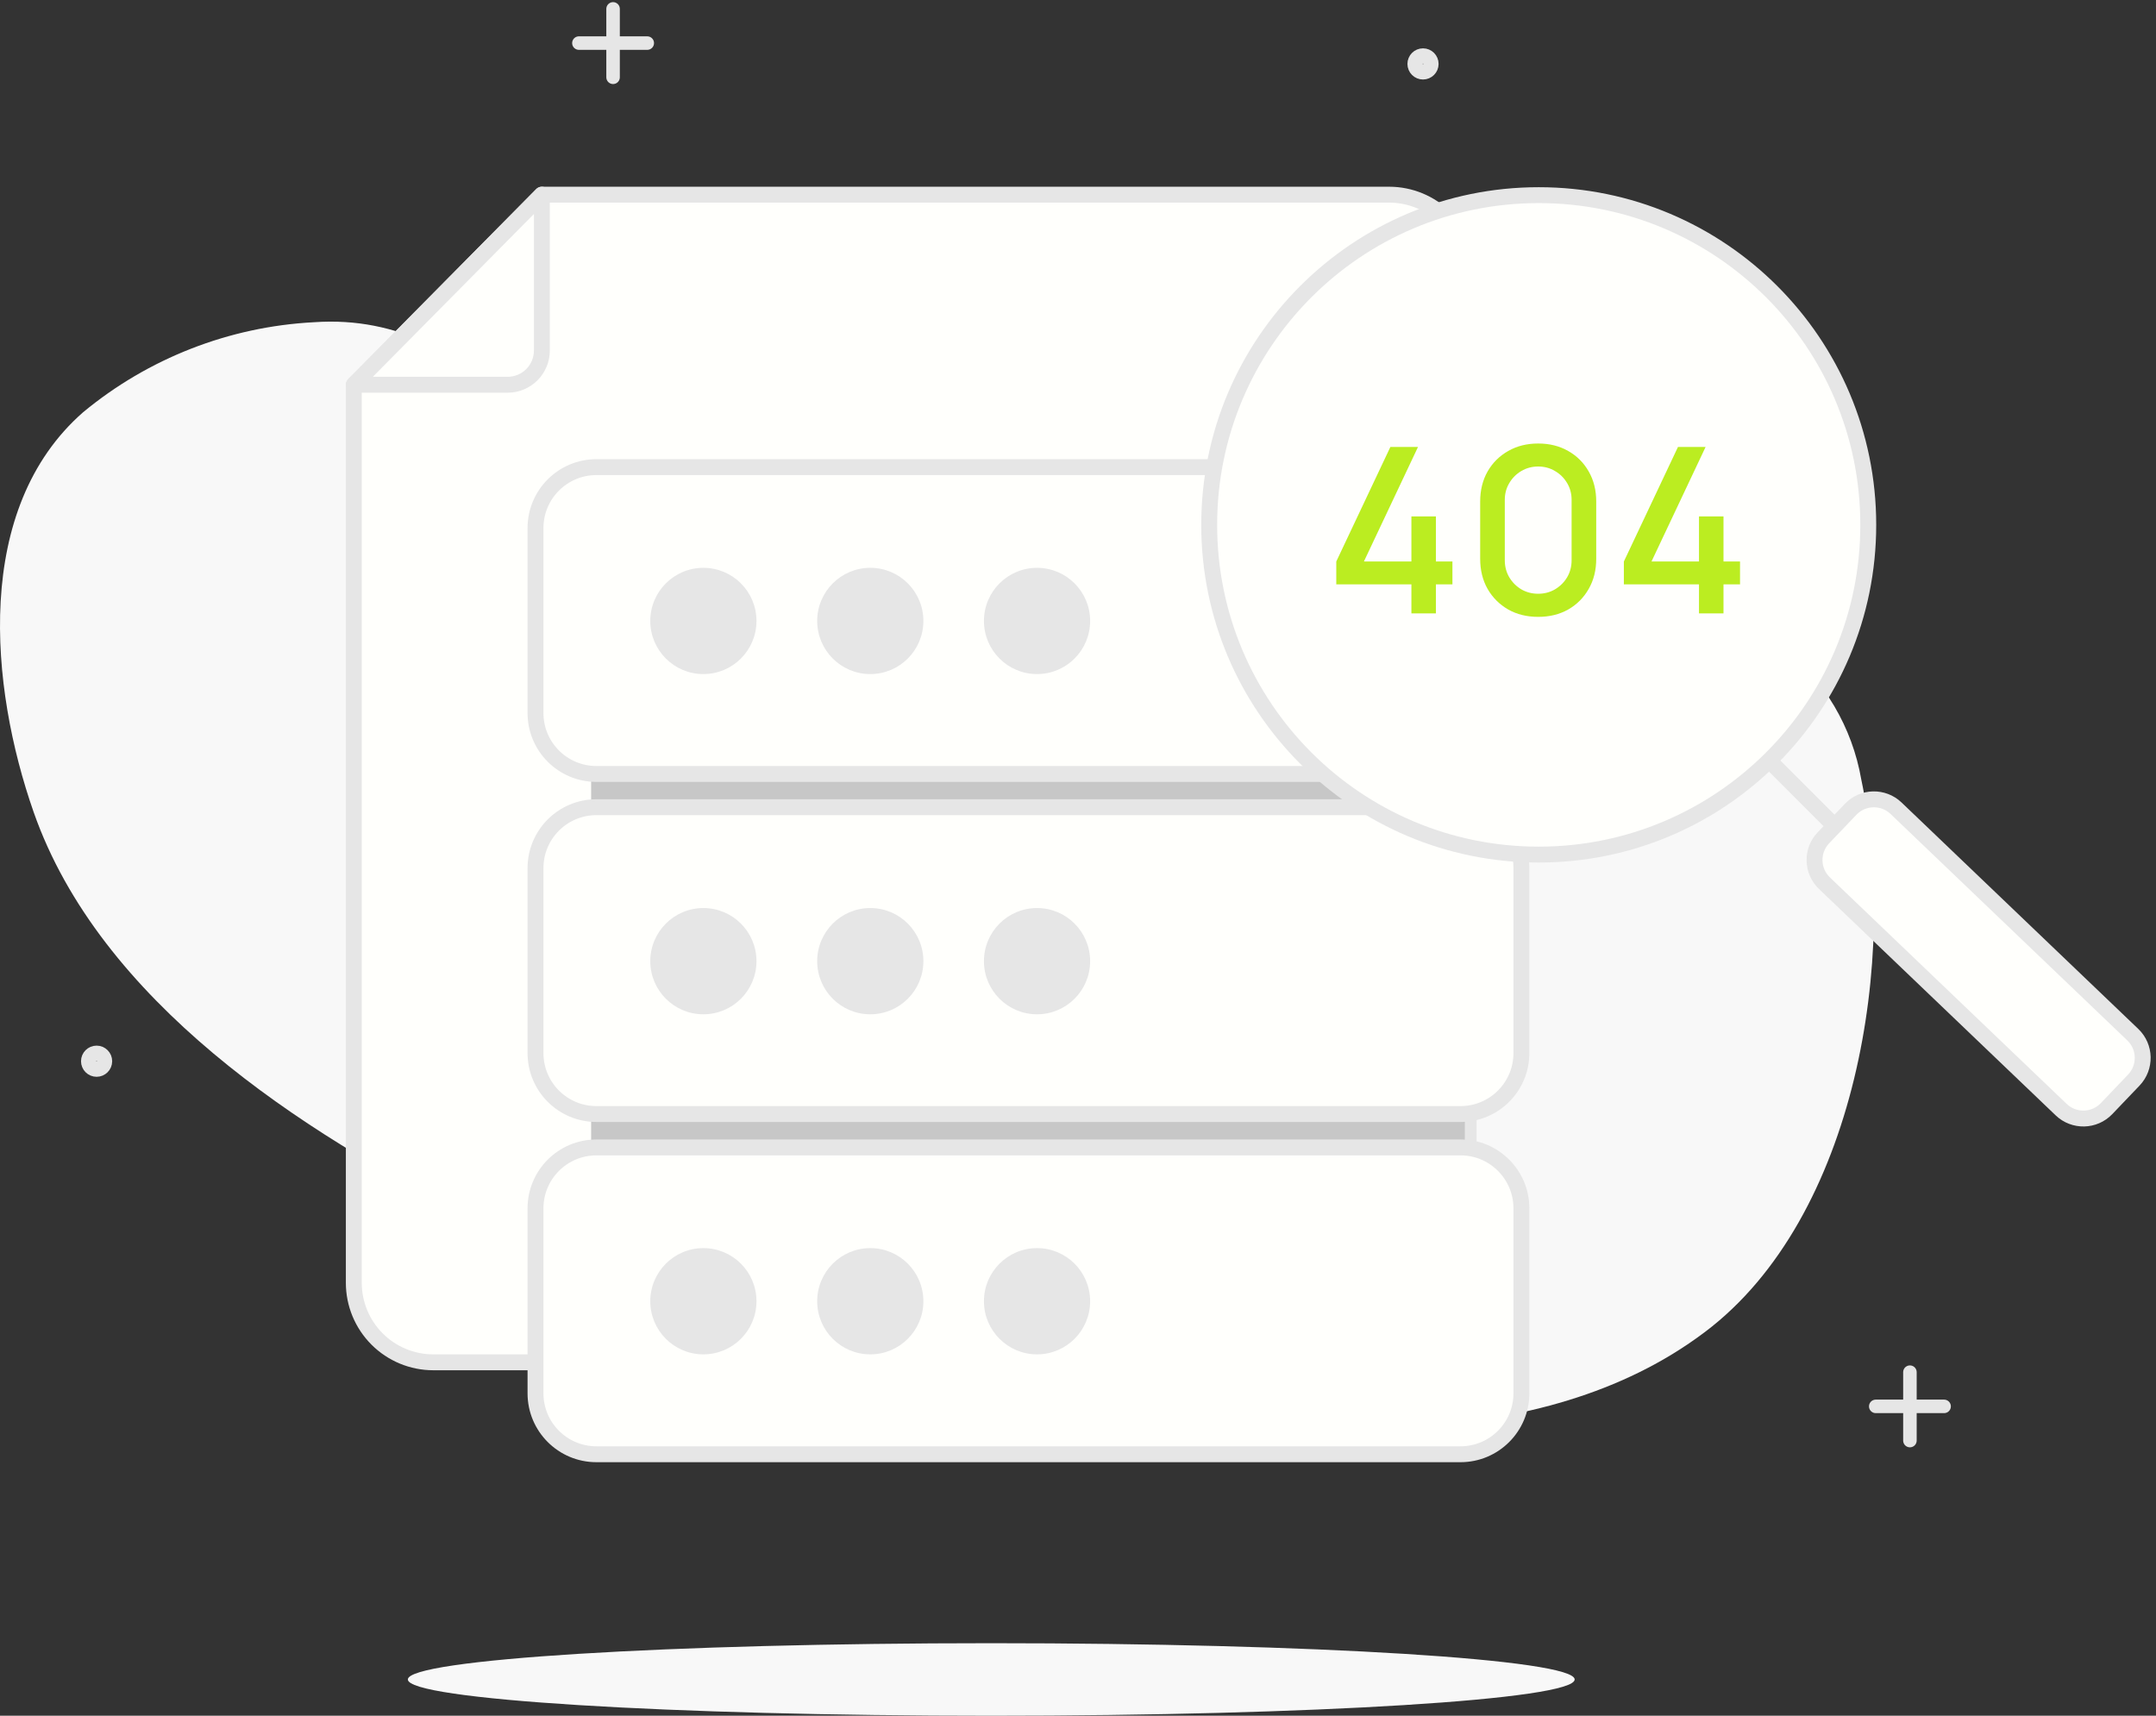 <svg width="485" height="386" viewBox="0 0 485 386" fill="none" xmlns="http://www.w3.org/2000/svg">
<rect x="0" y="0" width="485" height="386" fill="#333333" stroke="none"/>
<path d="M284.03 140.878C254.064 141.057 223.632 139.662 195.167 131.753C166.702 123.845 141.527 108.923 118.641 91.496C103.657 80.153 90.033 71.135 70.58 72.495C51.559 73.495 33.366 80.597 18.692 92.749C-6.054 114.434 -2.299 154.512 7.571 182.71C22.447 225.186 67.719 254.672 106.161 273.888C150.61 296.11 199.422 309.028 248.378 316.436C291.29 322.948 346.396 327.708 383.55 299.653C417.701 273.924 427.07 215.095 418.702 175.374C416.666 163.643 410.423 153.057 401.144 145.602C377.149 128.068 341.389 139.769 314.426 140.377C304.592 140.592 294.258 140.843 284.03 140.878Z" fill="#F8F8F8"/>
<path d="M137.913 2V17.387" stroke="#E6E6E6" stroke-width="3.04" stroke-linecap="round" stroke-linejoin="round"/>
<path d="M130.227 9.694H145.604" stroke="#E6E6E6" stroke-width="3.04" stroke-linecap="round" stroke-linejoin="round"/>
<path d="M429.643 308.706V324.093" stroke="#E6E6E6" stroke-width="3.04" stroke-linecap="round" stroke-linejoin="round"/>
<path d="M421.957 316.4H437.333" stroke="#E6E6E6" stroke-width="3.04" stroke-linecap="round" stroke-linejoin="round"/>
<path d="M23.447 238.748C23.447 239.699 22.677 240.467 21.73 240.467C20.783 240.467 20.014 239.699 20.014 238.748C20.014 237.798 20.783 237.03 21.73 237.03C22.677 237.03 23.447 237.798 23.447 238.748Z" stroke="#E6E6E6" stroke-width="3.576"/>
<path d="M321.829 14.381C321.829 15.332 321.059 16.1 320.112 16.1C319.166 16.1 318.396 15.332 318.396 14.381C318.396 13.431 319.166 12.662 320.112 12.662C321.059 12.662 321.829 13.431 321.829 14.381Z" stroke="#E6E6E6" stroke-width="3.576"/>
<path d="M222.987 386C295.468 386 354.226 382.347 354.226 377.841C354.226 373.335 295.468 369.682 222.987 369.682C150.506 369.682 91.748 373.335 91.748 377.841C91.748 382.347 150.506 386 222.987 386Z" fill="#F8F8F8"/>
<path d="M121.894 43.796H312.494C317.236 43.796 321.784 45.681 325.137 49.037C328.49 52.392 330.374 56.943 330.374 61.688V288.596C330.374 293.341 328.49 297.892 325.137 301.247C321.784 304.603 317.236 306.488 312.494 306.488H97.47C92.728 306.488 88.18 304.603 84.827 301.247C81.474 297.892 79.59 293.341 79.59 288.596V86.558L121.894 43.796Z" fill="#FFFFFC" stroke="#E6E6E6" stroke-width="3.576" stroke-linecap="round" stroke-linejoin="round"/>
<path d="M329.515 154.369H132.979V308.671H329.515V154.369Z" fill="#C7C7C7"/>
<path d="M79.59 86.558H114.241C116.274 86.549 118.22 85.734 119.655 84.292C121.089 82.85 121.894 80.899 121.894 78.865V43.796L79.59 86.558Z" fill="#FFFFFC" stroke="#E6E6E6" stroke-width="3.576" stroke-linecap="round" stroke-linejoin="round"/>
<path d="M328.55 105.094H134.159C126.595 105.094 120.463 111.231 120.463 118.8V160.417C120.463 167.986 126.595 174.122 134.159 174.122H328.55C336.114 174.122 342.246 167.986 342.246 160.417V118.8C342.246 111.231 336.114 105.094 328.55 105.094Z" fill="#FFFFFC" stroke="#E6E6E6" stroke-width="3.576" stroke-linecap="round" stroke-linejoin="round"/>
<path d="M158.226 151.65C164.822 151.65 170.17 146.299 170.17 139.698C170.17 133.097 164.822 127.746 158.226 127.746C151.63 127.746 146.282 133.097 146.282 139.698C146.282 146.299 151.63 151.65 158.226 151.65Z" fill="#E6E6E6"/>
<path d="M195.773 151.65C202.37 151.65 207.717 146.299 207.717 139.698C207.717 133.097 202.37 127.746 195.773 127.746C189.177 127.746 183.83 133.097 183.83 139.698C183.83 146.299 189.177 151.65 195.773 151.65Z" fill="#E6E6E6"/>
<path d="M233.285 151.65C239.881 151.65 245.229 146.299 245.229 139.698C245.229 133.097 239.881 127.746 233.285 127.746C226.689 127.746 221.341 133.097 221.341 139.698C221.341 146.299 226.689 151.65 233.285 151.65Z" fill="#E6E6E6"/>
<path d="M328.55 181.601H134.159C126.595 181.601 120.463 187.737 120.463 195.306V236.923C120.463 244.493 126.595 250.629 134.159 250.629H328.55C336.114 250.629 342.246 244.493 342.246 236.923V195.306C342.246 187.737 336.114 181.601 328.55 181.601Z" fill="#FFFFFC" stroke="#E6E6E6" stroke-width="3.576" stroke-linecap="round" stroke-linejoin="round"/>
<path d="M158.226 228.192C164.822 228.192 170.17 222.841 170.17 216.24C170.17 209.639 164.822 204.288 158.226 204.288C151.63 204.288 146.282 209.639 146.282 216.24C146.282 222.841 151.63 228.192 158.226 228.192Z" fill="#E6E6E6"/>
<path d="M195.773 228.192C202.37 228.192 207.717 222.841 207.717 216.24C207.717 209.639 202.37 204.288 195.773 204.288C189.177 204.288 183.83 209.639 183.83 216.24C183.83 222.841 189.177 228.192 195.773 228.192Z" fill="#E6E6E6"/>
<path d="M233.285 228.192C239.881 228.192 245.229 222.841 245.229 216.24C245.229 209.639 239.881 204.288 233.285 204.288C226.689 204.288 221.341 209.639 221.341 216.24C221.341 222.841 226.689 228.192 233.285 228.192Z" fill="#E6E6E6"/>
<path d="M328.55 258.144H134.159C126.595 258.144 120.463 264.28 120.463 271.849V313.466C120.463 321.035 126.595 327.171 134.159 327.171H328.55C336.114 327.171 342.246 321.035 342.246 313.466V271.849C342.246 264.28 336.114 258.144 328.55 258.144Z" fill="#FFFFFC" stroke="#E6E6E6" stroke-width="3.576" stroke-linecap="round" stroke-linejoin="round"/>
<path d="M158.226 304.699C164.822 304.699 170.17 299.347 170.17 292.747C170.17 286.146 164.822 280.795 158.226 280.795C151.63 280.795 146.282 286.146 146.282 292.747C146.282 299.347 151.63 304.699 158.226 304.699Z" fill="#E6E6E6"/>
<path d="M195.773 304.699C202.37 304.699 207.717 299.347 207.717 292.747C207.717 286.146 202.37 280.795 195.773 280.795C189.177 280.795 183.83 286.146 183.83 292.747C183.83 299.347 189.177 304.699 195.773 304.699Z" fill="#E6E6E6"/>
<path d="M233.285 304.699C239.881 304.699 245.229 299.347 245.229 292.747C245.229 286.146 239.881 280.795 233.285 280.795C226.689 280.795 221.341 286.146 221.341 292.747C221.341 299.347 226.689 304.699 233.285 304.699Z" fill="#E6E6E6"/>
<path d="M346.143 192.264C387.084 192.264 420.273 159.053 420.273 118.084C420.273 77.115 387.084 43.903 346.143 43.903C305.202 43.903 272.013 77.115 272.013 118.084C272.013 159.053 305.202 192.264 346.143 192.264Z" fill="#FFFFFC" stroke="#E6E6E6" stroke-width="3.576" stroke-linecap="round" stroke-linejoin="round"/>
<path d="M317.5 138V131.474H300.6V126.326L312.768 100.56H318.982L306.814 126.326H317.5V116.186H323.012V126.326H326.73V131.474H323.012V138H317.5Z" fill="#BBED21"/>
<path d="M346.024 138.78C343.476 138.78 341.223 138.225 339.264 137.116C337.305 135.989 335.763 134.447 334.636 132.488C333.527 130.529 332.972 128.276 332.972 125.728V112.832C332.972 110.284 333.527 108.031 334.636 106.072C335.763 104.113 337.305 102.579 339.264 101.47C341.223 100.343 343.476 99.78 346.024 99.78C348.572 99.78 350.825 100.343 352.784 101.47C354.743 102.579 356.277 104.113 357.386 106.072C358.513 108.031 359.076 110.284 359.076 112.832V125.728C359.076 128.276 358.513 130.529 357.386 132.488C356.277 134.447 354.743 135.989 352.784 137.116C350.825 138.225 348.572 138.78 346.024 138.78ZM346.024 133.58C347.411 133.58 348.667 133.251 349.794 132.592C350.938 131.916 351.848 131.015 352.524 129.888C353.2 128.744 353.538 127.47 353.538 126.066V112.442C353.538 111.055 353.2 109.799 352.524 108.672C351.848 107.528 350.938 106.627 349.794 105.968C348.667 105.292 347.411 104.954 346.024 104.954C344.637 104.954 343.372 105.292 342.228 105.968C341.101 106.627 340.2 107.528 339.524 108.672C338.848 109.799 338.51 111.055 338.51 112.442V126.066C338.51 127.47 338.848 128.744 339.524 129.888C340.2 131.015 341.101 131.916 342.228 132.592C343.372 133.251 344.637 133.58 346.024 133.58Z" fill="#BBED21"/>
<path d="M382.195 138V131.474H365.295V126.326L377.463 100.56H383.677L371.509 126.326H382.195V116.186H387.707V126.326H391.425V131.474H387.707V138H382.195Z" fill="#BBED21"/>
<path d="M398.782 171.903L418.522 191.656" stroke="#E6E6E6" stroke-width="3.576" stroke-linecap="round" stroke-linejoin="round"/>
<path d="M416.316 182.067L410.188 188.482C407.432 191.367 407.535 195.943 410.418 198.701L463.667 249.639C466.551 252.398 471.123 252.295 473.88 249.409L480.008 242.994C482.765 240.109 482.662 235.533 479.778 232.775L426.529 181.837C423.646 179.078 419.073 179.181 416.316 182.067Z" fill="#FFFFFC" stroke="#E6E6E6" stroke-width="3.576" stroke-linecap="round" stroke-linejoin="round"/>
</svg>
